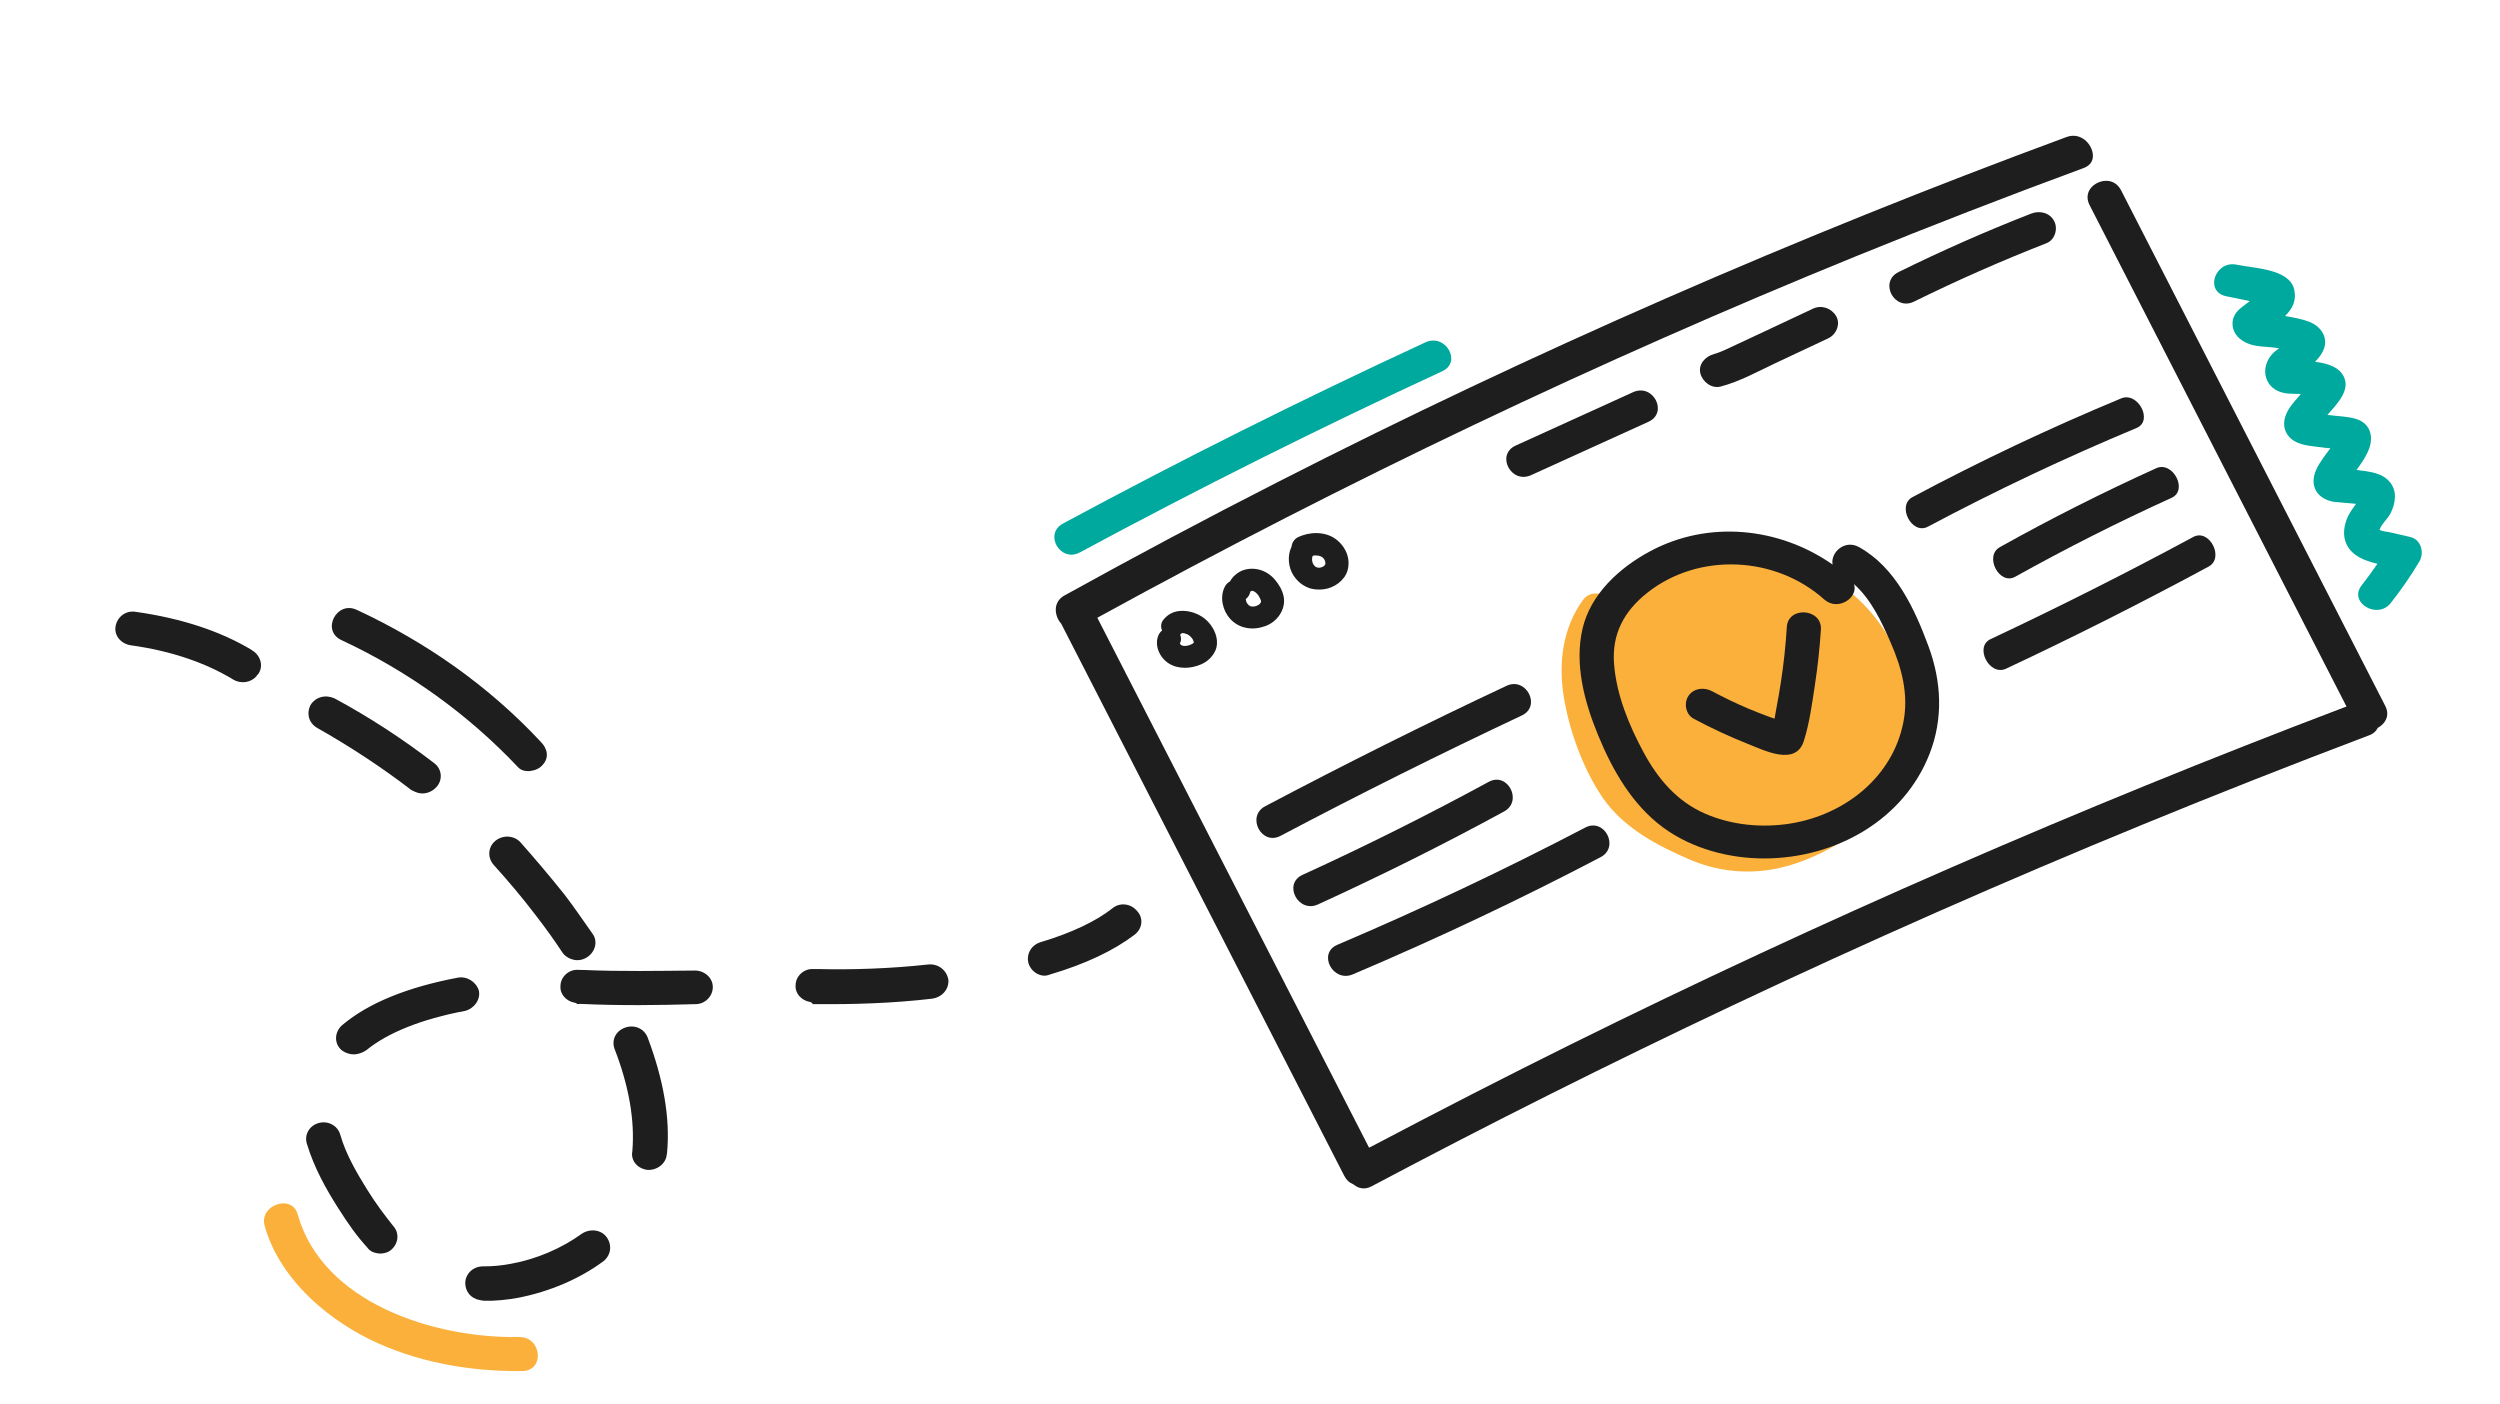 <svg width="342" height="192" viewBox="0 0 342 192" fill="none" xmlns="http://www.w3.org/2000/svg">
<path d="M65.593 177.841C64.434 177.634 63.659 176.693 63.645 175.544C63.652 174.284 64.703 173.211 66.137 173.237C67.455 173.243 68.68 173.118 69.925 172.881C73.41 172.242 76.814 170.785 79.611 168.762C80.712 168.041 82.24 168.199 82.993 169.251C83.747 170.302 83.601 171.652 82.594 172.504C79.225 174.999 75.176 176.684 70.931 177.532C69.316 177.817 67.722 177.991 66.172 177.944C65.824 177.882 65.708 177.861 65.593 177.841ZM51.615 171.449C51.035 171.346 50.593 171.152 50.217 170.627C48.834 169.119 47.61 167.41 46.148 165.086C44.685 162.761 42.984 159.821 41.971 156.43C41.609 155.219 42.334 153.973 43.601 153.626C44.869 153.278 46.173 153.97 46.535 155.181C47.309 157.956 48.938 160.654 50.212 162.715C51.486 164.777 52.732 166.375 53.789 167.71C54.679 168.671 54.512 170.132 53.505 170.984C53.071 171.365 52.31 171.573 51.615 171.449ZM88.407 160.013C87.132 159.786 86.263 158.714 86.503 157.495C86.866 153.204 85.998 148.463 84.087 143.536C83.61 142.305 84.219 141.037 85.508 140.58C86.797 140.122 88.123 140.702 88.6 141.934C90.728 147.587 91.719 152.923 91.247 157.768C91.247 157.768 91.225 157.879 91.204 157.99C91.08 159.229 89.819 160.151 88.523 160.034C88.523 160.034 88.523 160.034 88.407 160.013ZM47.972 144.202C47.508 144.119 46.95 143.905 46.552 143.49C45.662 142.529 45.829 141.068 46.836 140.216C50.429 137.188 55.768 135.045 62.621 133.745C63.867 133.509 65.149 134.311 65.51 135.522C65.756 136.712 64.916 137.938 63.648 138.285C57.672 139.397 52.978 141.312 50.116 143.667C49.428 144.118 48.667 144.326 47.972 144.202ZM78.621 137.173C77.462 136.966 76.571 136.005 76.673 134.876C76.68 133.617 77.847 132.564 79.143 132.68L79.86 132.694C84.974 132.918 90.153 132.81 95.079 132.771C96.397 132.777 97.519 133.78 97.512 135.04C97.504 136.299 96.454 137.373 95.135 137.367C90.188 137.517 84.777 137.583 79.547 137.338L78.946 137.346C78.852 137.214 78.736 137.193 78.621 137.173ZM110.788 137.064C109.629 136.857 108.739 135.896 108.84 134.768C108.848 133.508 110.015 132.455 111.311 132.572L111.912 132.564C116.447 132.685 121.879 132.508 127.029 131.936C128.369 131.831 129.514 132.723 129.738 134.024C129.846 135.305 128.911 136.399 127.55 136.615C122.146 137.256 116.597 137.413 111.809 137.361L111.208 137.368C111.02 137.105 110.904 137.085 110.788 137.064ZM78.571 131.317C77.992 131.214 77.34 130.868 76.964 130.342C75.856 128.654 74.632 126.946 73.293 125.216C71.483 122.83 69.535 120.534 67.565 118.348C66.675 117.387 66.726 115.905 67.733 115.053C68.74 114.201 70.29 114.248 71.181 115.21C73.244 117.527 75.286 119.954 77.212 122.362C78.646 124.222 79.848 126.042 81.071 127.751C81.824 128.802 81.426 130.221 80.325 130.942C79.774 131.302 79.151 131.421 78.571 131.317ZM142.566 133.447C141.755 133.302 141.031 132.714 140.719 131.856C140.358 130.645 140.966 129.378 142.256 128.92C146.588 127.629 149.898 126.042 152.166 124.268C153.173 123.416 154.701 123.574 155.57 124.646C156.461 125.607 156.294 127.068 155.171 127.899C152.353 130.033 148.513 131.871 143.674 133.3C143.283 133.46 142.914 133.509 142.566 133.447ZM57.384 108.507C57.036 108.445 56.594 108.251 56.269 108.078C52.206 104.946 47.846 102.105 43.421 99.596C42.233 98.925 41.894 97.603 42.48 96.447C43.183 95.311 44.567 94.985 45.776 95.545C50.549 98.116 55.119 101.109 59.391 104.394C60.441 105.154 60.622 106.677 59.709 107.66C59.093 108.353 58.195 108.651 57.384 108.507ZM35.101 92.494C34.325 93.387 32.964 93.603 31.892 92.953C28.14 90.679 23.425 89.035 17.819 88.265C16.544 88.037 15.56 86.944 15.821 85.615C16.06 84.397 17.205 83.455 18.596 83.703C24.781 84.577 30.191 86.344 34.479 88.944C34.479 88.944 34.573 89.075 34.689 89.096C35.739 89.856 36.057 91.289 35.26 92.293C35.122 92.383 35.122 92.383 35.101 92.494Z" fill="#1E1E1E"/>
<path d="M46.768 87.592C55.924 91.877 64.069 97.758 70.842 104.925C71.664 105.887 73.531 105.502 74.216 104.657C75.196 103.622 74.864 102.345 73.944 101.446C66.908 93.906 58.369 87.871 48.819 83.433C46.03 82.107 43.88 86.329 46.768 87.592Z" fill="#1E1E1E"/>
<path d="M71.026 182.903C59.35 183.113 44.118 178.217 40.732 166.149C39.979 163.263 35.35 164.845 36.219 167.751C38.129 174.512 44.024 179.92 50.353 183.113C56.799 186.326 64.216 187.649 71.43 187.56C74.552 187.544 74.148 182.886 71.026 182.903Z" fill="#FBB03B"/>
<path d="M288.329 24.743C287.424 24.666 286.426 25.121 285.928 25.86C285.488 26.505 285.457 27.293 285.864 28.076L321.002 96.655L320.514 96.835C284.436 110.535 248.904 126.028 214.9 142.866C206.162 147.196 197.289 151.741 187.736 156.776L187.29 157.003L150.115 84.511L150.512 84.29C184.026 65.901 218.82 49.328 253.938 35.04C264.012 30.936 274.466 26.888 285.005 23.001C285.777 22.721 286.21 22.23 286.297 21.55C286.399 20.729 285.957 19.744 285.203 19.142C284.78 18.804 283.884 18.303 282.702 18.744C245.804 32.36 209.542 48.214 174.914 65.886C165.234 70.812 155.383 76.055 145.644 81.446C144.971 81.814 144.581 82.352 144.458 83.031C144.342 83.792 144.594 84.648 145.129 85.27L145.15 85.277L183.904 160.872C184.185 161.412 184.572 161.784 185.038 161.967L185.215 162.069C185.927 162.657 186.796 162.734 187.624 162.292C203.715 153.749 220.271 145.456 236.839 137.628C255.39 128.864 274.343 120.498 293.158 112.785C303.274 108.628 313.687 104.532 324.106 100.585C324.163 100.558 324.24 100.538 324.297 100.511C324.722 100.311 325.034 100.029 325.219 99.672L325.283 99.558L325.396 99.504C326.246 99.002 327.014 97.933 326.29 96.544L290.169 26.042C289.769 25.273 289.12 24.806 288.329 24.743Z" fill="#1E1E1E"/>
<path d="M164.007 84.118C163.153 83.697 162.27 83.492 161.315 83.59C160.403 83.668 159.588 84.171 159.077 84.883C158.793 85.287 158.784 85.812 158.966 86.264C158.768 86.425 158.604 86.62 158.49 86.875C157.87 88.261 158.621 89.94 159.869 90.746C161.188 91.585 162.92 91.49 164.315 90.881C165.179 90.507 165.838 89.876 166.23 89.069C166.522 88.477 166.546 87.743 166.399 87.123C166.107 85.882 165.199 84.714 164.007 84.118ZM161.594 86.669C161.58 86.676 161.58 86.676 161.573 86.696C161.608 86.663 161.651 86.643 161.672 86.616C161.7 86.603 161.736 86.603 161.757 86.609C161.828 86.61 161.905 86.623 161.976 86.624C162.124 86.671 162.273 86.719 162.421 86.766C162.527 86.834 162.632 86.902 162.738 86.969C162.872 87.091 162.992 87.219 163.097 87.355C163.168 87.456 163.224 87.564 163.266 87.678C163.287 87.753 163.301 87.813 163.308 87.894L163.3 87.914L163.293 87.934C163.279 87.941 163.272 87.961 163.272 87.961C163.237 87.995 163.201 88.028 163.144 88.055C163.01 88.136 162.861 88.189 162.72 88.256C162.536 88.309 162.359 88.342 162.161 88.369C162.055 88.368 161.942 88.355 161.829 88.341C161.765 88.32 161.709 88.313 161.659 88.286C161.631 88.266 161.582 88.239 161.553 88.219C161.525 88.198 161.504 88.158 161.476 88.137C161.455 88.097 161.441 88.07 161.42 88.029C161.413 88.016 161.406 88.002 161.413 87.982C161.406 87.969 161.42 87.962 161.413 87.949C161.463 87.908 161.463 87.875 161.484 87.848C161.626 87.545 161.571 87.134 161.445 86.824C161.502 86.763 161.552 86.723 161.594 86.669Z" fill="#1E1E1E"/>
<path d="M174.421 79.315C173.908 78.7 173.16 78.179 172.355 77.954C171.444 77.695 170.419 77.76 169.583 78.222C169.01 78.543 168.556 78.993 168.257 79.537C167.903 79.739 167.654 80.007 167.497 80.384C166.849 81.783 167.274 83.549 168.302 84.677C168.823 85.238 169.557 85.698 170.327 85.855C170.786 85.958 171.196 86 171.67 85.961C172.165 85.929 172.568 85.822 173.035 85.669C174.748 85.095 175.955 83.314 175.601 81.582C175.434 80.753 174.971 79.963 174.421 79.315ZM171.037 80.981C171.044 80.961 171.051 80.941 171.058 80.921C171.072 80.914 171.094 80.887 171.108 80.88C171.136 80.867 171.164 80.853 171.193 80.84C171.228 80.84 171.256 80.827 171.292 80.827C171.327 80.827 171.348 80.834 171.384 80.834C171.426 80.848 171.468 80.861 171.511 80.875C171.61 80.929 171.694 80.99 171.779 81.051C171.913 81.172 172.032 81.301 172.138 81.436C172.264 81.645 172.37 81.847 172.468 82.07C172.482 82.131 172.496 82.191 172.517 82.266C172.524 82.279 172.51 82.286 172.517 82.299C172.502 82.34 172.502 82.373 172.481 82.4C172.445 82.467 172.389 82.528 172.353 82.595C172.296 82.656 172.232 82.703 172.169 82.749C172.055 82.803 171.942 82.856 171.829 82.91C171.723 82.943 171.624 82.957 171.51 82.976C171.404 82.976 171.298 82.976 171.185 82.962C171.122 82.941 171.058 82.921 170.995 82.901C170.938 82.86 170.889 82.833 170.832 82.792C170.762 82.725 170.685 82.644 170.628 82.569C170.579 82.475 170.537 82.394 170.488 82.299C170.467 82.192 170.439 82.07 170.418 81.963C170.716 81.721 170.95 81.392 171.037 80.981Z" fill="#1E1E1E"/>
<path d="M182.698 73.724C181.231 72.668 179.11 72.729 177.538 73.505C177.049 73.753 176.73 74.257 176.685 74.782C176.685 74.782 176.671 74.789 176.678 74.802C176.087 76.006 176.223 77.623 176.961 78.737C177.453 79.479 178.074 80.027 178.928 80.38C179.605 80.665 180.383 80.701 181.111 80.609C182.547 80.418 183.957 79.399 184.344 78.04C184.802 76.411 184.094 74.745 182.698 73.724ZM181.259 76.723C181.287 76.811 181.301 76.905 181.315 76.999C181.307 77.053 181.3 77.107 181.307 77.154C181.3 77.174 181.286 77.215 181.279 77.235C181.25 77.282 181.215 77.316 181.186 77.363C181.151 77.396 181.115 77.43 181.066 77.47C180.966 77.517 180.867 77.564 180.768 77.611C180.676 77.637 180.577 77.65 180.478 77.664C180.393 77.67 180.316 77.656 180.238 77.643C180.181 77.636 180.132 77.609 180.069 77.588C180.019 77.561 179.963 77.52 179.913 77.493C179.843 77.426 179.765 77.345 179.709 77.27C179.66 77.176 179.611 77.082 179.562 76.987C179.527 76.852 179.499 76.731 179.485 76.603C179.486 76.468 179.493 76.347 179.515 76.219C179.536 76.159 179.558 76.098 179.579 76.037C179.678 76.024 179.784 75.991 179.883 75.978C180.046 75.985 180.208 75.992 180.378 76.013C180.484 76.047 180.604 76.074 180.717 76.122C180.795 76.169 180.865 76.203 180.929 76.257C180.999 76.325 181.076 76.406 181.133 76.48C181.168 76.548 181.21 76.629 181.259 76.723Z" fill="#1E1E1E"/>
<path d="M223.399 53.654C218.047 56.081 212.701 58.523 207.349 60.951C204.595 62.202 206.701 66.25 209.455 64.999C214.808 62.571 220.153 60.13 225.506 57.702C228.26 56.451 226.154 52.403 223.399 53.654Z" fill="#1E1E1E"/>
<path d="M248.011 42.228L241.036 45.506C239.918 46.034 238.799 46.563 237.687 47.071C236.668 47.553 235.436 48.169 234.495 48.428C233.299 48.741 232.291 49.822 232.612 51.083C232.891 52.195 234.11 53.216 235.398 52.877C238.016 52.178 240.438 50.832 242.86 49.688L250.117 46.276C251.222 45.754 251.813 44.314 251.188 43.248C250.556 42.168 249.2 41.666 248.011 42.228Z" fill="#1E1E1E"/>
<path d="M277.837 29.229C271.679 31.634 265.64 34.302 259.727 37.213C257.015 38.545 259.121 42.593 261.833 41.261C267.746 38.35 273.785 35.682 279.943 33.277C281.133 32.816 281.555 31.288 281.014 30.249C280.411 29.089 279.019 28.754 277.837 29.229Z" fill="#1E1E1E"/>
<path d="M194.993 46.834C178.198 54.601 161.664 62.866 145.417 71.618C142.761 73.058 145.045 77.005 147.722 75.572C163.968 66.821 180.503 58.555 197.297 50.788C200.044 49.524 197.74 45.57 194.993 46.834Z" fill="#00A99D"/>
<path d="M327.047 82.502C328.481 80.682 329.781 78.807 330.968 76.817C331.665 75.647 331.255 73.807 329.694 73.451C328.733 73.233 327.751 73.007 326.791 72.789C326.452 72.714 325.893 72.692 325.59 72.516C325.562 72.495 325.541 72.489 325.52 72.482C325.527 72.462 325.548 72.435 325.562 72.394C325.805 71.674 326.578 71.023 326.962 70.338C327.36 69.612 327.604 68.824 327.628 67.989C327.662 66.359 326.549 65.17 324.96 64.727C324.176 64.509 323.328 64.406 322.516 64.302C322.459 64.295 322.424 64.295 322.367 64.288C322.453 64.18 322.531 64.059 322.616 63.952C323.213 63.132 323.774 62.279 324.11 61.33C324.745 59.567 324.164 57.807 322.173 57.269C321.001 56.949 319.686 56.931 318.492 56.772C318.492 56.772 318.435 56.765 318.393 56.752C319.77 55.193 321.848 53.119 320.378 51.107C319.625 50.067 318.128 49.665 316.701 49.499C317.02 49.163 317.325 48.8 317.567 48.417C318.74 46.602 317.792 44.713 315.808 43.986C314.806 43.619 313.697 43.42 312.651 43.242C312.63 43.235 312.616 43.242 312.594 43.235C313.566 42.288 314.192 41.152 313.851 39.615C313.211 36.758 308.334 36.708 305.975 36.209C303.008 35.593 301.544 39.9 304.531 40.522C305.619 40.748 306.686 40.967 307.774 41.192C307.363 41.487 306.966 41.809 306.661 42.038C305.917 42.608 305.398 43.34 305.409 44.276C305.41 46.008 307.032 47.057 308.664 47.311C309.681 47.469 310.735 47.459 311.766 47.644C311.78 47.638 311.787 47.651 311.801 47.644C311.568 47.805 311.327 47.953 311.128 48.147C310.072 49.1 309.579 50.527 310.069 51.842C310.538 53.116 311.738 53.76 313.087 53.845C313.653 53.881 314.197 53.876 314.755 53.898C314.28 54.475 313.733 55.053 313.307 55.658C312.561 56.733 312.14 57.991 312.779 59.219C313.39 60.393 314.675 60.795 315.939 60.987C316.709 61.111 317.487 61.181 318.264 61.284C318.377 61.298 318.575 61.306 318.794 61.32C318.474 61.757 318.133 62.187 317.821 62.637C317.096 63.685 316.35 64.862 316.515 66.162C316.701 67.57 317.843 68.409 319.235 68.643C319.411 68.677 321.107 68.817 322.309 68.922C321.897 69.52 321.456 70.064 321.164 70.723C320.637 71.914 320.427 73.307 321.045 74.529C321.81 76.067 323.49 76.719 325.235 77.122C324.552 78.116 323.842 79.091 323.09 80.052C321.208 82.403 325.215 84.814 327.047 82.502Z" fill="#00A99D"/>
<path d="M247.617 77.682C238.273 73.658 227.767 76.083 220.049 81.865C219.076 81.013 217.437 80.812 216.492 82.15C213.842 85.873 213.218 90.438 213.86 94.892C214.564 99.67 216.496 105.111 219.274 109.162C222.073 113.219 226.723 115.712 231.247 117.626C235.659 119.492 240.436 119.723 244.986 118.33C249.204 117.043 253.093 114.719 256.249 111.765C259.823 108.429 261.626 104.366 261.615 99.53C261.612 90.235 256.617 81.55 247.617 77.682Z" fill="#FBB03B"/>
<path d="M254.308 74.841C252.325 73.744 250.375 75.623 250.701 77.234C243.424 72.132 233.722 71.118 225.726 75.417C221.52 77.673 217.619 81.264 216.507 85.942C215.345 90.828 216.74 96.019 218.633 100.605C220.581 105.333 223.244 110.043 227.516 113.202C231.436 116.091 236.578 117.461 241.434 117.436C251.253 117.387 260.447 112.102 263.956 103.148C265.853 98.318 265.609 93.238 263.81 88.39C261.947 83.352 259.338 77.626 254.308 74.841ZM258.595 87.794C260.166 91.355 261.136 95.016 260.373 98.839C258.919 106.217 252.504 111.416 244.978 112.652C241.074 113.286 236.884 112.895 233.228 111.294C229.388 109.611 226.798 106.532 224.887 102.996C222.844 99.238 221.126 95.056 220.802 90.805C220.491 86.75 222.149 83.629 225.346 81.094C232.342 75.552 242.852 76.017 249.546 81.999C251.428 83.683 254.269 81.752 253.625 79.904C255.972 82.006 257.354 84.968 258.595 87.794Z" fill="#1E1E1E"/>
<path d="M244.436 85.775C244.279 88.287 244.016 90.799 243.632 93.283C243.451 94.461 243.249 95.632 243.026 96.797C242.94 97.275 242.853 97.786 242.759 98.318C242.519 98.23 242.265 98.148 242.025 98.06C241.086 97.713 240.154 97.347 239.23 96.96C237.515 96.24 235.863 95.44 234.226 94.566C233.126 93.977 231.718 94.12 230.987 95.189C230.333 96.137 230.568 97.707 231.675 98.31C234.074 99.597 236.544 100.75 239.079 101.755C241.366 102.658 245.642 104.841 246.757 101.389C247.536 98.953 247.884 96.3 248.268 93.782C248.658 91.244 248.936 88.692 249.1 86.127C249.28 83.218 244.609 82.886 244.436 85.775Z" fill="#1E1E1E"/>
<path d="M206.088 93.823C194.944 99.055 183.939 104.556 173.076 110.294C170.462 111.68 172.555 115.735 175.182 114.342C186.046 108.604 197.057 103.116 208.195 97.871C210.885 96.6 208.779 92.552 206.088 93.823Z" fill="#1E1E1E"/>
<path d="M203.66 106.956C195.324 111.483 186.841 115.726 178.189 119.68C175.477 120.91 177.584 124.958 180.295 123.728C188.947 119.774 197.438 115.545 205.766 111.005C208.351 109.598 206.259 105.544 203.66 106.956Z" fill="#1E1E1E"/>
<path d="M216.864 113.209C205.795 118.993 194.48 124.339 182.955 129.246C180.208 130.409 182.329 134.45 185.061 133.294C196.593 128.4 207.908 123.054 218.97 117.257C221.59 115.884 219.498 111.83 216.864 113.209Z" fill="#1E1E1E"/>
<path d="M274.416 91.481C283.805 87.079 293.039 82.414 302.147 77.506C304.335 76.321 302.243 72.266 300.04 73.458C290.933 78.366 281.691 83.018 272.31 87.433C270.051 88.484 272.158 92.532 274.416 91.481Z" fill="#1E1E1E"/>
<path d="M275.683 78.897C282.66 75.012 289.784 71.411 297.076 68.101C299.363 67.071 297.256 63.023 294.97 64.052C287.677 67.363 280.546 70.951 273.577 74.849C271.403 76.061 273.495 80.116 275.683 78.897Z" fill="#1E1E1E"/>
<path d="M263.74 72.049C273.024 67.108 282.541 62.612 292.282 58.548C294.604 57.585 292.483 53.544 290.175 54.5C280.427 58.55 270.911 63.046 261.633 68.001C259.438 69.173 261.53 73.227 263.74 72.049Z" fill="#1E1E1E"/>
</svg>

